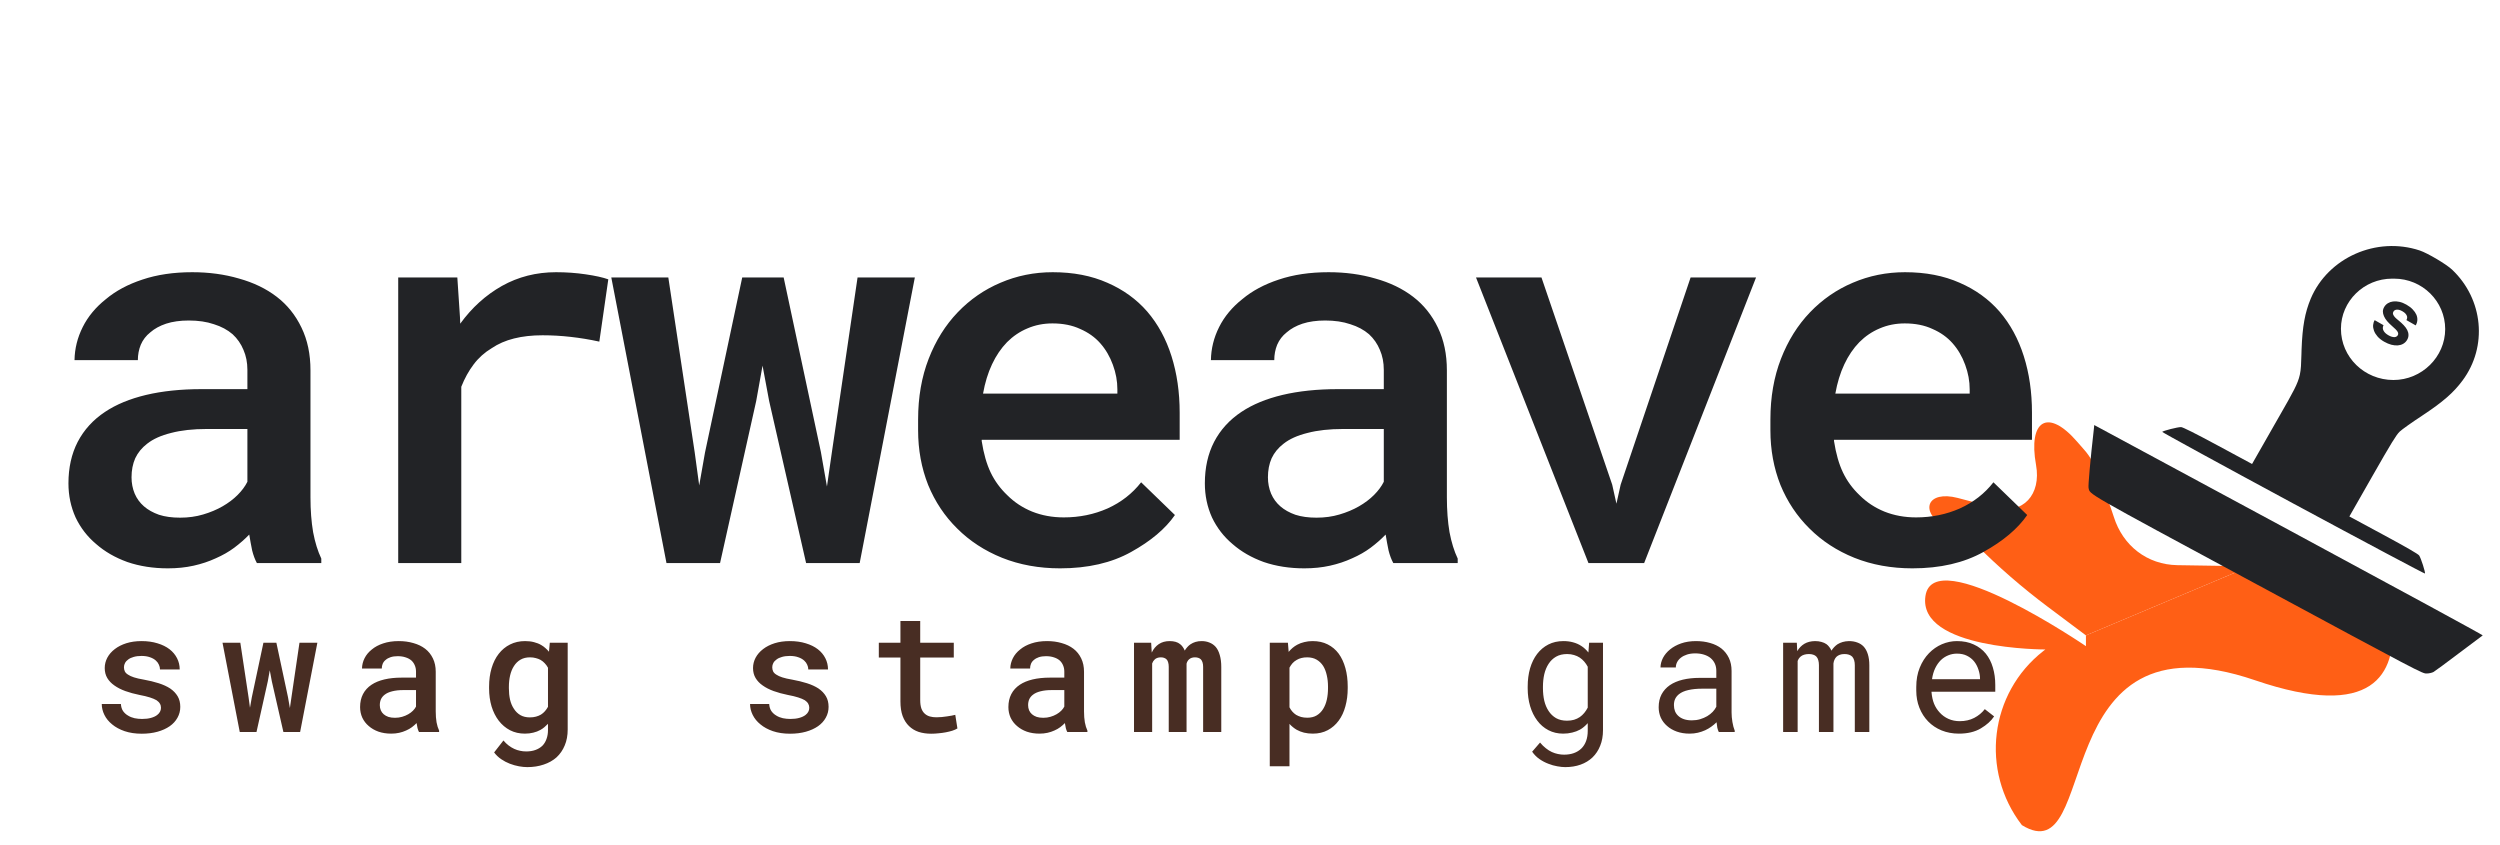 <svg width="222" height="75" viewBox="0 0 222 75" fill="none" xmlns="http://www.w3.org/2000/svg">
<path d="M179.545 73.272C175.828 68.437 176.672 61.55 181.438 57.82L181.627 57.673C181.627 57.673 170.267 57.697 170.98 52.922C171.693 48.146 185.231 57.379 185.231 57.379L185.231 56.423L199.807 50.289C199.807 51.668 201.189 52.661 202.548 52.425C206.725 51.701 212.209 52.041 212.448 55.378C212.764 59.795 210.796 64.008 200.245 60.405C181.367 53.96 186.665 77.643 179.545 73.272Z" fill="#FF5F15"/>
<path d="M199.807 50.289L193.358 50.187C190.668 50.144 188.51 48.462 187.705 45.895C187.527 45.328 187.339 44.795 187.142 44.356C186.811 43.618 186.354 42.876 186.198 42.083C186.042 41.289 185.613 40.547 185.077 39.941C184.891 39.732 184.686 39.495 184.466 39.241C181.835 36.193 180.085 37.332 180.801 41.295C181.272 43.899 179.671 45.743 177.11 45.077C176.027 44.795 174.886 44.484 173.84 44.215C171.163 43.526 170.369 45.368 172.715 46.828C174.052 47.66 175.385 48.263 175.455 48.343C177.452 50.341 179.589 52.194 181.849 53.888L185.231 56.423L199.807 50.289Z" fill="#FF5F15"/>
<path fill-rule="evenodd" clip-rule="evenodd" d="M214.876 22.244C211.04 20.966 206.734 22.87 205.195 26.518C204.676 27.764 204.455 28.984 204.379 31.039C204.374 31.204 204.37 31.358 204.366 31.502C204.344 32.298 204.33 32.797 204.225 33.277C204.05 34.081 203.62 34.833 202.471 36.842C202.338 37.075 202.195 37.324 202.041 37.593L199.983 41.202L196.95 39.567C194.893 38.458 193.845 37.937 193.682 37.926C193.395 37.914 192.058 38.257 192.005 38.35C191.986 38.383 197.221 41.25 203.633 44.707C210.054 48.169 215.318 50.964 215.337 50.931C215.39 50.838 214.982 49.553 214.819 49.323C214.723 49.194 213.714 48.606 211.657 47.498L208.624 45.862L210.673 42.269C212.344 39.34 212.796 38.607 213.092 38.327C213.29 38.138 214.185 37.501 215.086 36.911C216.958 35.67 217.859 34.883 218.676 33.787C220.917 30.77 220.52 26.572 217.747 23.946C217.242 23.465 215.569 22.475 214.876 22.244ZM212.594 24.744C215.109 24.744 217.133 26.761 217.133 29.225C217.133 31.693 215.057 33.744 212.537 33.744C209.964 33.744 207.876 31.717 207.876 29.196C207.876 26.746 209.92 24.744 212.421 24.744L212.594 24.744Z" fill="#222326"/>
<path d="M212.917 29.779C212.888 29.827 212.848 29.865 212.797 29.891C212.749 29.919 212.691 29.934 212.622 29.937C212.552 29.939 212.47 29.926 212.377 29.899C212.288 29.872 212.189 29.828 212.083 29.767C211.994 29.716 211.912 29.657 211.837 29.591C211.765 29.526 211.708 29.455 211.666 29.379C211.623 29.305 211.599 29.226 211.594 29.141C211.59 29.055 211.611 28.968 211.657 28.878L210.871 28.429C210.793 28.558 210.747 28.705 210.732 28.87C210.721 29.034 210.748 29.201 210.812 29.372C210.876 29.544 210.981 29.715 211.127 29.882C211.275 30.051 211.47 30.204 211.711 30.342C211.931 30.467 212.144 30.557 212.35 30.612C212.558 30.665 212.751 30.684 212.929 30.671C213.106 30.656 213.263 30.61 213.401 30.531C213.542 30.451 213.655 30.341 213.74 30.201C213.832 30.049 213.876 29.898 213.873 29.75C213.873 29.6 213.836 29.452 213.762 29.305C213.688 29.16 213.582 29.015 213.445 28.872C213.308 28.728 213.152 28.585 212.977 28.444C212.855 28.347 212.757 28.262 212.686 28.186C212.615 28.109 212.565 28.04 212.536 27.979C212.503 27.918 212.489 27.863 212.492 27.812C212.497 27.76 212.514 27.711 212.542 27.664C212.57 27.617 212.608 27.579 212.654 27.551C212.704 27.521 212.76 27.504 212.822 27.497C212.891 27.489 212.969 27.497 213.056 27.52C213.143 27.544 213.237 27.584 213.338 27.642C213.456 27.71 213.548 27.782 213.614 27.858C213.681 27.936 213.725 28.014 213.745 28.091C213.758 28.148 213.76 28.205 213.749 28.262C213.74 28.317 213.719 28.371 213.688 28.424L214.513 28.895C214.601 28.749 214.65 28.594 214.66 28.432C214.67 28.27 214.642 28.108 214.575 27.947C214.504 27.786 214.395 27.629 214.248 27.477C214.101 27.322 213.916 27.181 213.693 27.054C213.479 26.932 213.271 26.848 213.069 26.804C212.867 26.759 212.68 26.748 212.507 26.77C212.334 26.792 212.18 26.845 212.045 26.927C211.91 27.01 211.803 27.117 211.724 27.248C211.642 27.383 211.601 27.519 211.6 27.657C211.601 27.797 211.633 27.937 211.697 28.079C211.76 28.222 211.851 28.366 211.971 28.511C212.094 28.654 212.239 28.799 212.404 28.943C212.536 29.055 212.642 29.152 212.723 29.235C212.803 29.317 212.864 29.391 212.904 29.456C212.942 29.522 212.96 29.58 212.959 29.63C212.961 29.68 212.947 29.73 212.917 29.779Z" fill="#222326"/>
<path d="M185.936 38.078C185.614 40.901 185.419 43.144 185.464 43.322C185.61 43.939 184.859 43.512 200.483 51.937C214.828 59.671 215.122 59.83 215.485 59.806C215.689 59.806 215.961 59.745 216.093 59.673C216.224 59.601 217.238 58.853 218.354 58.006C219.47 57.159 220.416 56.451 220.466 56.423C220.503 56.398 212.757 52.189 203.251 47.063L185.968 37.744L185.936 38.078Z" fill="#222326"/>
<path d="M22.812 50H28.531V49.602C28.219 48.945 27.976 48.164 27.805 47.258C27.648 46.336 27.57 45.305 27.57 44.164V32.891C27.57 31.453 27.305 30.188 26.773 29.094C26.242 27.984 25.508 27.07 24.57 26.352C23.633 25.633 22.515 25.094 21.219 24.734C19.937 24.359 18.555 24.172 17.07 24.172C15.414 24.172 13.937 24.391 12.64 24.828C11.359 25.25 10.281 25.828 9.406 26.562C8.5 27.281 7.812 28.109 7.344 29.047C6.875 29.984 6.633 30.961 6.617 31.977H12.242C12.242 31.492 12.328 31.039 12.5 30.617C12.687 30.18 12.969 29.812 13.344 29.516C13.719 29.188 14.187 28.93 14.75 28.742C15.328 28.555 16 28.461 16.765 28.461C17.609 28.461 18.351 28.57 18.992 28.789C19.648 28.992 20.203 29.289 20.656 29.68C21.078 30.07 21.398 30.531 21.617 31.062C21.851 31.594 21.969 32.188 21.969 32.844V34.555H17.89C16.062 34.555 14.422 34.727 12.969 35.07C11.531 35.414 10.32 35.914 9.336 36.57C8.273 37.273 7.461 38.164 6.898 39.242C6.351 40.305 6.078 41.531 6.078 42.922C6.078 44 6.289 45.008 6.711 45.945C7.148 46.867 7.758 47.656 8.539 48.312C9.305 48.984 10.226 49.516 11.305 49.906C12.398 50.281 13.601 50.469 14.914 50.469C15.726 50.469 16.484 50.391 17.187 50.234C17.89 50.078 18.547 49.859 19.156 49.578C19.765 49.312 20.312 49 20.797 48.641C21.297 48.266 21.742 47.875 22.133 47.469C22.211 47.953 22.297 48.422 22.39 48.875C22.5 49.312 22.64 49.688 22.812 50ZM15.992 45.969C15.273 45.969 14.648 45.883 14.117 45.711C13.586 45.523 13.14 45.273 12.781 44.961C12.422 44.648 12.148 44.273 11.961 43.836C11.773 43.383 11.68 42.898 11.68 42.383C11.68 41.758 11.789 41.195 12.008 40.695C12.242 40.195 12.594 39.766 13.062 39.406C13.594 38.984 14.305 38.664 15.195 38.445C16.086 38.211 17.14 38.094 18.359 38.094H21.969V42.781C21.765 43.188 21.476 43.578 21.101 43.953C20.726 44.328 20.281 44.664 19.765 44.961C19.25 45.258 18.672 45.5 18.031 45.688C17.406 45.875 16.726 45.969 15.992 45.969ZM49.376 24.172C47.626 24.172 46.025 24.578 44.572 25.391C43.134 26.203 41.9 27.32 40.869 28.742L40.845 28.156L40.611 24.641H35.361V50H40.962V34.344C41.259 33.594 41.626 32.93 42.064 32.352C42.501 31.773 43.033 31.297 43.658 30.922C44.236 30.531 44.9 30.242 45.65 30.055C46.4 29.867 47.244 29.773 48.181 29.773C49.009 29.773 49.837 29.82 50.666 29.914C51.509 30.008 52.361 30.148 53.22 30.336L54.017 24.805C53.533 24.633 52.861 24.484 52.001 24.359C51.158 24.234 50.283 24.172 49.376 24.172ZM59.183 50H63.941L67.151 35.609L67.714 32.469L68.3 35.609L71.581 50H76.339L81.237 24.641H76.151L73.878 40.109L73.433 43.203L72.894 40.133L69.589 24.641H65.909L62.605 40.18L62.089 43.109L61.691 40.18L59.347 24.641H54.284L59.183 50ZM94.137 50.469C96.606 50.469 98.708 49.984 100.442 49.016C102.192 48.047 103.489 46.953 104.333 45.734L101.333 42.828C100.551 43.828 99.559 44.602 98.356 45.148C97.153 45.68 95.856 45.945 94.466 45.945C93.45 45.945 92.512 45.773 91.653 45.43C90.809 45.086 90.075 44.602 89.45 43.977C88.825 43.383 88.333 42.711 87.973 41.961C87.614 41.211 87.348 40.281 87.176 39.172V39.055H104.755V36.641C104.755 34.828 104.512 33.156 104.028 31.625C103.544 30.094 102.825 28.773 101.872 27.664C100.919 26.57 99.739 25.719 98.333 25.109C96.926 24.484 95.309 24.172 93.481 24.172C91.841 24.172 90.294 24.484 88.841 25.109C87.403 25.719 86.137 26.594 85.044 27.734C83.95 28.875 83.091 30.25 82.466 31.859C81.841 33.469 81.528 35.266 81.528 37.25V38.211C81.528 39.945 81.825 41.562 82.419 43.062C83.028 44.547 83.887 45.836 84.997 46.93C86.106 48.039 87.434 48.906 88.981 49.531C90.544 50.156 92.262 50.469 94.137 50.469ZM93.458 28.719C94.395 28.719 95.216 28.883 95.919 29.211C96.637 29.523 97.231 29.945 97.7 30.477C98.184 31.023 98.559 31.664 98.825 32.398C99.091 33.117 99.223 33.844 99.223 34.578V34.953H87.294C87.466 33.984 87.731 33.117 88.091 32.352C88.45 31.586 88.895 30.93 89.426 30.383C89.958 29.852 90.559 29.445 91.231 29.164C91.919 28.867 92.661 28.719 93.458 28.719ZM123.725 50H129.444V49.602C129.131 48.945 128.889 48.164 128.717 47.258C128.561 46.336 128.483 45.305 128.483 44.164V32.891C128.483 31.453 128.217 30.188 127.686 29.094C127.155 27.984 126.42 27.07 125.483 26.352C124.545 25.633 123.428 25.094 122.131 24.734C120.85 24.359 119.467 24.172 117.983 24.172C116.326 24.172 114.85 24.391 113.553 24.828C112.272 25.25 111.194 25.828 110.319 26.562C109.412 27.281 108.725 28.109 108.256 29.047C107.787 29.984 107.545 30.961 107.53 31.977H113.155C113.155 31.492 113.241 31.039 113.412 30.617C113.6 30.18 113.881 29.812 114.256 29.516C114.631 29.188 115.1 28.93 115.662 28.742C116.241 28.555 116.912 28.461 117.678 28.461C118.522 28.461 119.264 28.57 119.905 28.789C120.561 28.992 121.116 29.289 121.569 29.68C121.991 30.07 122.311 30.531 122.53 31.062C122.764 31.594 122.881 32.188 122.881 32.844V34.555H118.803C116.975 34.555 115.334 34.727 113.881 35.07C112.444 35.414 111.233 35.914 110.248 36.57C109.186 37.273 108.373 38.164 107.811 39.242C107.264 40.305 106.991 41.531 106.991 42.922C106.991 44 107.201 45.008 107.623 45.945C108.061 46.867 108.67 47.656 109.451 48.312C110.217 48.984 111.139 49.516 112.217 49.906C113.311 50.281 114.514 50.469 115.826 50.469C116.639 50.469 117.397 50.391 118.1 50.234C118.803 50.078 119.459 49.859 120.069 49.578C120.678 49.312 121.225 49 121.709 48.641C122.209 48.266 122.655 47.875 123.045 47.469C123.123 47.953 123.209 48.422 123.303 48.875C123.412 49.312 123.553 49.688 123.725 50ZM116.905 45.969C116.186 45.969 115.561 45.883 115.03 45.711C114.498 45.523 114.053 45.273 113.694 44.961C113.334 44.648 113.061 44.273 112.873 43.836C112.686 43.383 112.592 42.898 112.592 42.383C112.592 41.758 112.701 41.195 112.92 40.695C113.155 40.195 113.506 39.766 113.975 39.406C114.506 38.984 115.217 38.664 116.108 38.445C116.998 38.211 118.053 38.094 119.272 38.094H122.881V42.781C122.678 43.188 122.389 43.578 122.014 43.953C121.639 44.328 121.194 44.664 120.678 44.961C120.162 45.258 119.584 45.5 118.944 45.688C118.319 45.875 117.639 45.969 116.905 45.969ZM141.055 50H146L155.937 24.641H150.125L143.914 43.039L143.539 44.727L143.164 43.039L136.883 24.641H131.07L141.055 50ZM169.822 50.469C172.29 50.469 174.392 49.984 176.126 49.016C177.876 48.047 179.173 46.953 180.017 45.734L177.017 42.828C176.236 43.828 175.244 44.602 174.04 45.148C172.837 45.68 171.54 45.945 170.15 45.945C169.134 45.945 168.197 45.773 167.337 45.43C166.494 45.086 165.759 44.602 165.134 43.977C164.509 43.383 164.017 42.711 163.658 41.961C163.298 41.211 163.033 40.281 162.861 39.172V39.055H180.439V36.641C180.439 34.828 180.197 33.156 179.712 31.625C179.228 30.094 178.509 28.773 177.556 27.664C176.603 26.57 175.423 25.719 174.017 25.109C172.611 24.484 170.994 24.172 169.165 24.172C167.525 24.172 165.978 24.484 164.525 25.109C163.087 25.719 161.822 26.594 160.728 27.734C159.634 28.875 158.775 30.25 158.15 31.859C157.525 33.469 157.212 35.266 157.212 37.25V38.211C157.212 39.945 157.509 41.562 158.103 43.062C158.712 44.547 159.572 45.836 160.681 46.93C161.79 48.039 163.119 48.906 164.665 49.531C166.228 50.156 167.947 50.469 169.822 50.469ZM169.142 28.719C170.08 28.719 170.9 28.883 171.603 29.211C172.322 29.523 172.915 29.945 173.384 30.477C173.869 31.023 174.244 31.664 174.509 32.398C174.775 33.117 174.908 33.844 174.908 34.578V34.953H162.978C163.15 33.984 163.415 33.117 163.775 32.352C164.134 31.586 164.58 30.93 165.111 30.383C165.642 29.852 166.244 29.445 166.915 29.164C167.603 28.867 168.345 28.719 169.142 28.719Z" fill="#222326"/>
<path d="M14.295 62.854C14.295 62.981 14.266 63.098 14.207 63.206C14.154 63.308 14.071 63.403 13.958 63.491C13.822 63.599 13.639 63.684 13.409 63.748C13.184 63.811 12.921 63.843 12.618 63.843C12.393 63.843 12.171 63.821 11.951 63.777C11.732 63.728 11.537 63.65 11.366 63.542C11.19 63.44 11.043 63.306 10.926 63.14C10.814 62.969 10.75 62.761 10.736 62.517H9.036C9.036 62.844 9.115 63.166 9.271 63.484C9.427 63.801 9.657 64.082 9.959 64.326C10.257 64.575 10.626 64.775 11.065 64.927C11.51 65.078 12.017 65.154 12.589 65.154C13.101 65.154 13.568 65.095 13.988 64.978C14.408 64.861 14.769 64.697 15.072 64.487C15.37 64.277 15.599 64.026 15.76 63.733C15.926 63.44 16.009 63.118 16.009 62.766C16.009 62.405 15.931 62.092 15.775 61.829C15.618 61.565 15.399 61.335 15.116 61.14C14.832 60.955 14.491 60.798 14.09 60.671C13.69 60.544 13.248 60.437 12.764 60.349C12.418 60.291 12.13 60.225 11.9 60.151C11.676 60.078 11.5 59.998 11.373 59.91C11.236 59.827 11.141 59.731 11.087 59.624C11.034 59.512 11.007 59.387 11.007 59.251C11.007 59.119 11.038 58.994 11.102 58.877C11.165 58.755 11.261 58.65 11.387 58.562C11.514 58.464 11.676 58.389 11.871 58.335C12.071 58.276 12.303 58.247 12.567 58.247C12.855 58.247 13.106 58.286 13.321 58.364C13.536 58.438 13.712 58.538 13.848 58.665C13.966 58.772 14.054 58.894 14.112 59.031C14.176 59.163 14.207 59.302 14.207 59.448H15.958C15.958 59.092 15.88 58.76 15.723 58.452C15.567 58.145 15.345 57.878 15.057 57.654C14.764 57.429 14.408 57.253 13.988 57.127C13.568 56.995 13.094 56.929 12.567 56.929C12.074 56.929 11.624 56.992 11.219 57.119C10.819 57.246 10.477 57.419 10.194 57.639C9.906 57.859 9.683 58.115 9.527 58.408C9.376 58.696 9.3 59.002 9.3 59.324C9.3 59.661 9.376 59.956 9.527 60.21C9.679 60.464 9.889 60.684 10.157 60.869C10.431 61.065 10.755 61.23 11.131 61.367C11.512 61.504 11.932 61.619 12.391 61.711C12.757 61.78 13.062 61.853 13.306 61.931C13.551 62.009 13.748 62.092 13.9 62.18C14.041 62.278 14.141 62.38 14.2 62.488C14.264 62.595 14.295 62.717 14.295 62.854ZM21.29 65H22.777L23.78 60.503L23.956 59.522L24.139 60.503L25.165 65H26.651L28.182 57.075H26.593L25.882 61.909L25.743 62.876L25.575 61.916L24.542 57.075H23.392L22.359 61.931L22.198 62.847L22.074 61.931L21.341 57.075H19.759L21.29 65ZM37.206 65H38.993V64.876C38.895 64.67 38.819 64.426 38.766 64.143C38.717 63.855 38.693 63.533 38.693 63.176V59.653C38.693 59.204 38.609 58.809 38.443 58.467C38.277 58.12 38.048 57.834 37.755 57.61C37.462 57.385 37.113 57.217 36.708 57.105C36.307 56.987 35.875 56.929 35.411 56.929C34.894 56.929 34.432 56.997 34.027 57.134C33.627 57.266 33.29 57.446 33.016 57.676C32.733 57.9 32.518 58.159 32.372 58.452C32.225 58.745 32.15 59.05 32.145 59.368H33.902C33.902 59.216 33.929 59.075 33.983 58.943C34.042 58.806 34.13 58.691 34.247 58.599C34.364 58.496 34.51 58.416 34.686 58.357C34.867 58.298 35.077 58.269 35.316 58.269C35.58 58.269 35.812 58.303 36.012 58.372C36.217 58.435 36.39 58.528 36.532 58.65C36.664 58.772 36.764 58.916 36.832 59.082C36.905 59.248 36.942 59.434 36.942 59.639V60.173H35.668C35.096 60.173 34.584 60.227 34.13 60.334C33.68 60.442 33.302 60.598 32.994 60.803C32.662 61.023 32.408 61.301 32.233 61.638C32.062 61.97 31.976 62.353 31.976 62.788C31.976 63.125 32.042 63.44 32.174 63.733C32.311 64.021 32.501 64.268 32.745 64.473C32.984 64.683 33.273 64.849 33.609 64.971C33.951 65.088 34.327 65.147 34.737 65.147C34.991 65.147 35.228 65.122 35.448 65.073C35.668 65.024 35.873 64.956 36.063 64.868C36.254 64.785 36.424 64.688 36.576 64.575C36.732 64.458 36.871 64.336 36.993 64.209C37.018 64.36 37.044 64.507 37.074 64.648C37.108 64.785 37.152 64.902 37.206 65ZM35.074 63.74C34.85 63.74 34.654 63.713 34.488 63.66C34.322 63.601 34.183 63.523 34.071 63.425C33.959 63.328 33.873 63.21 33.815 63.074C33.756 62.932 33.727 62.781 33.727 62.62C33.727 62.424 33.761 62.248 33.829 62.092C33.902 61.936 34.012 61.802 34.159 61.69C34.325 61.558 34.547 61.458 34.825 61.389C35.104 61.316 35.433 61.279 35.814 61.279H36.942V62.744C36.879 62.871 36.788 62.993 36.671 63.11C36.554 63.227 36.415 63.333 36.254 63.425C36.092 63.518 35.912 63.594 35.712 63.652C35.516 63.711 35.304 63.74 35.074 63.74ZM43.431 60.979V61.133C43.431 61.704 43.505 62.236 43.651 62.73C43.802 63.218 44.015 63.64 44.288 63.997C44.567 64.358 44.901 64.641 45.292 64.846C45.682 65.046 46.122 65.147 46.61 65.147C46.879 65.147 47.128 65.117 47.357 65.059C47.587 65.005 47.797 64.924 47.987 64.817C48.114 64.749 48.231 64.668 48.339 64.575C48.451 64.482 48.558 64.382 48.661 64.275V64.824C48.661 65.122 48.617 65.388 48.529 65.623C48.446 65.857 48.326 66.055 48.17 66.216C47.999 66.382 47.792 66.509 47.548 66.597C47.308 66.685 47.032 66.728 46.72 66.728C46.539 66.728 46.361 66.709 46.185 66.67C46.01 66.636 45.836 66.58 45.665 66.501C45.494 66.423 45.326 66.321 45.16 66.194C44.999 66.072 44.847 65.925 44.706 65.754L43.878 66.816C44.054 67.051 44.264 67.251 44.508 67.417C44.752 67.583 45.008 67.717 45.277 67.82C45.546 67.922 45.814 67.998 46.083 68.047C46.351 68.096 46.598 68.12 46.822 68.12C47.355 68.12 47.84 68.044 48.28 67.893C48.724 67.747 49.105 67.532 49.423 67.249C49.735 66.96 49.977 66.609 50.148 66.194C50.323 65.784 50.411 65.312 50.411 64.78V57.075H48.822L48.749 57.873C48.651 57.756 48.546 57.649 48.434 57.551C48.322 57.449 48.202 57.361 48.075 57.288C47.88 57.17 47.662 57.083 47.423 57.024C47.184 56.96 46.918 56.929 46.625 56.929C46.132 56.929 45.687 57.029 45.292 57.229C44.901 57.424 44.567 57.7 44.288 58.057C44.01 58.413 43.798 58.84 43.651 59.338C43.505 59.831 43.431 60.378 43.431 60.979ZM45.189 61.133V60.979C45.189 60.623 45.226 60.288 45.299 59.976C45.372 59.658 45.487 59.38 45.643 59.141C45.795 58.901 45.987 58.713 46.222 58.577C46.456 58.44 46.737 58.372 47.064 58.372C47.25 58.372 47.421 58.394 47.577 58.438C47.733 58.477 47.875 58.53 48.002 58.599C48.143 58.682 48.268 58.782 48.375 58.899C48.487 59.016 48.583 59.148 48.661 59.294V62.766C48.583 62.908 48.492 63.037 48.39 63.154C48.287 63.272 48.17 63.372 48.038 63.455C47.906 63.533 47.758 63.594 47.592 63.638C47.43 63.682 47.25 63.704 47.05 63.704C46.727 63.704 46.449 63.638 46.215 63.506C45.98 63.369 45.787 63.181 45.636 62.942C45.48 62.712 45.365 62.441 45.292 62.129C45.223 61.816 45.189 61.484 45.189 61.133ZM71.864 62.854C71.864 62.981 71.835 63.098 71.776 63.206C71.723 63.308 71.64 63.403 71.527 63.491C71.391 63.599 71.207 63.684 70.978 63.748C70.753 63.811 70.49 63.843 70.187 63.843C69.962 63.843 69.74 63.821 69.52 63.777C69.301 63.728 69.105 63.65 68.934 63.542C68.759 63.44 68.612 63.306 68.495 63.14C68.383 62.969 68.319 62.761 68.305 62.517H66.605C66.605 62.844 66.683 63.166 66.84 63.484C66.996 63.801 67.225 64.082 67.528 64.326C67.826 64.575 68.195 64.775 68.634 64.927C69.079 65.078 69.586 65.154 70.158 65.154C70.67 65.154 71.137 65.095 71.557 64.978C71.977 64.861 72.338 64.697 72.641 64.487C72.938 64.277 73.168 64.026 73.329 63.733C73.495 63.44 73.578 63.118 73.578 62.766C73.578 62.405 73.5 62.092 73.344 61.829C73.187 61.565 72.968 61.335 72.684 61.14C72.401 60.955 72.059 60.798 71.659 60.671C71.259 60.544 70.817 60.437 70.333 60.349C69.987 60.291 69.699 60.225 69.469 60.151C69.245 60.078 69.069 59.998 68.942 59.91C68.805 59.827 68.71 59.731 68.656 59.624C68.603 59.512 68.576 59.387 68.576 59.251C68.576 59.119 68.607 58.994 68.671 58.877C68.734 58.755 68.829 58.65 68.957 58.562C69.083 58.464 69.245 58.389 69.44 58.335C69.64 58.276 69.872 58.247 70.136 58.247C70.424 58.247 70.675 58.286 70.89 58.364C71.105 58.438 71.281 58.538 71.417 58.665C71.535 58.772 71.623 58.894 71.681 59.031C71.745 59.163 71.776 59.302 71.776 59.448H73.527C73.527 59.092 73.449 58.76 73.292 58.452C73.136 58.145 72.914 57.878 72.626 57.654C72.333 57.429 71.977 57.253 71.557 57.127C71.137 56.995 70.663 56.929 70.136 56.929C69.642 56.929 69.193 56.992 68.788 57.119C68.388 57.246 68.046 57.419 67.763 57.639C67.475 57.859 67.252 58.115 67.096 58.408C66.945 58.696 66.869 59.002 66.869 59.324C66.869 59.661 66.945 59.956 67.096 60.21C67.248 60.464 67.457 60.684 67.726 60.869C67.999 61.065 68.324 61.23 68.7 61.367C69.081 61.504 69.501 61.619 69.96 61.711C70.326 61.78 70.631 61.853 70.875 61.931C71.12 62.009 71.317 62.092 71.469 62.18C71.61 62.278 71.71 62.38 71.769 62.488C71.832 62.595 71.864 62.717 71.864 62.854ZM81.715 55.142H79.958V57.075H78.039V58.386H79.958V62.283C79.958 62.791 80.023 63.225 80.155 63.586C80.292 63.948 80.48 64.243 80.719 64.473C80.959 64.707 81.244 64.88 81.576 64.993C81.913 65.1 82.282 65.154 82.682 65.154C82.902 65.154 83.122 65.142 83.341 65.117C83.566 65.098 83.781 65.068 83.986 65.029C84.191 64.99 84.381 64.944 84.557 64.89C84.738 64.832 84.892 64.763 85.019 64.685L84.828 63.477C84.74 63.496 84.63 63.52 84.499 63.55C84.372 63.574 84.235 63.596 84.088 63.616C83.937 63.64 83.781 63.66 83.62 63.674C83.459 63.689 83.302 63.696 83.151 63.696C82.941 63.696 82.748 63.672 82.572 63.623C82.397 63.574 82.245 63.491 82.118 63.374C81.991 63.262 81.891 63.108 81.818 62.913C81.75 62.712 81.715 62.466 81.715 62.173V58.386H84.696V57.075H81.715V55.142ZM94.775 65H96.562V64.876C96.464 64.67 96.388 64.426 96.335 64.143C96.286 63.855 96.261 63.533 96.261 63.176V59.653C96.261 59.204 96.178 58.809 96.012 58.467C95.846 58.12 95.617 57.834 95.324 57.61C95.031 57.385 94.682 57.217 94.277 57.105C93.876 56.987 93.444 56.929 92.98 56.929C92.463 56.929 92.001 56.997 91.596 57.134C91.195 57.266 90.859 57.446 90.585 57.676C90.302 57.9 90.087 58.159 89.941 58.452C89.794 58.745 89.718 59.05 89.714 59.368H91.471C91.471 59.216 91.498 59.075 91.552 58.943C91.611 58.806 91.698 58.691 91.816 58.599C91.933 58.496 92.079 58.416 92.255 58.357C92.436 58.298 92.646 58.269 92.885 58.269C93.149 58.269 93.381 58.303 93.581 58.372C93.786 58.435 93.959 58.528 94.101 58.65C94.233 58.772 94.333 58.916 94.401 59.082C94.474 59.248 94.511 59.434 94.511 59.639V60.173H93.237C92.665 60.173 92.153 60.227 91.698 60.334C91.249 60.442 90.871 60.598 90.563 60.803C90.231 61.023 89.977 61.301 89.802 61.638C89.631 61.97 89.545 62.353 89.545 62.788C89.545 63.125 89.611 63.44 89.743 63.733C89.88 64.021 90.07 64.268 90.314 64.473C90.553 64.683 90.841 64.849 91.178 64.971C91.52 65.088 91.896 65.147 92.306 65.147C92.56 65.147 92.797 65.122 93.017 65.073C93.237 65.024 93.442 64.956 93.632 64.868C93.822 64.785 93.993 64.688 94.145 64.575C94.301 64.458 94.44 64.336 94.562 64.209C94.587 64.36 94.614 64.507 94.643 64.648C94.677 64.785 94.721 64.902 94.775 65ZM92.643 63.74C92.419 63.74 92.223 63.713 92.057 63.66C91.891 63.601 91.752 63.523 91.64 63.425C91.528 63.328 91.442 63.21 91.383 63.074C91.325 62.932 91.296 62.781 91.296 62.62C91.296 62.424 91.33 62.248 91.398 62.092C91.471 61.936 91.581 61.802 91.728 61.69C91.894 61.558 92.116 61.458 92.394 61.389C92.672 61.316 93.002 61.279 93.383 61.279H94.511V62.744C94.447 62.871 94.357 62.993 94.24 63.11C94.123 63.227 93.984 63.333 93.822 63.425C93.661 63.518 93.481 63.594 93.281 63.652C93.085 63.711 92.873 63.74 92.643 63.74ZM102.223 57.075H100.7V65H102.311V58.914C102.341 58.84 102.372 58.774 102.407 58.716C102.446 58.657 102.49 58.606 102.538 58.562C102.602 58.498 102.678 58.452 102.765 58.423C102.858 58.389 102.963 58.372 103.08 58.372C103.188 58.372 103.283 58.386 103.366 58.416C103.454 58.445 103.53 58.491 103.593 58.555C103.657 58.618 103.703 58.706 103.732 58.818C103.766 58.926 103.784 59.058 103.784 59.214V65H105.366V59.119C105.366 59.07 105.366 59.033 105.366 59.009C105.366 58.98 105.366 58.955 105.366 58.935C105.385 58.852 105.414 58.779 105.453 58.716C105.492 58.648 105.541 58.589 105.6 58.54C105.663 58.486 105.737 58.445 105.82 58.416C105.903 58.386 106 58.372 106.113 58.372C106.22 58.372 106.318 58.386 106.406 58.416C106.498 58.445 106.576 58.491 106.64 58.555C106.703 58.623 106.752 58.713 106.786 58.826C106.821 58.933 106.838 59.065 106.838 59.221V65H108.449V59.236C108.449 58.821 108.405 58.467 108.317 58.174C108.234 57.876 108.115 57.634 107.958 57.449C107.802 57.273 107.617 57.144 107.402 57.06C107.192 56.973 106.96 56.929 106.706 56.929C106.511 56.929 106.33 56.953 106.164 57.002C106.003 57.051 105.856 57.119 105.724 57.207C105.622 57.275 105.527 57.358 105.439 57.456C105.351 57.554 105.273 57.659 105.204 57.771C105.156 57.649 105.097 57.541 105.029 57.449C104.96 57.351 104.882 57.268 104.794 57.2C104.682 57.107 104.548 57.039 104.391 56.995C104.235 56.951 104.059 56.929 103.864 56.929C103.488 56.929 103.166 57.019 102.897 57.2C102.634 57.38 102.426 57.629 102.275 57.947L102.223 57.075ZM112.756 68.047H114.506V64.282C114.599 64.385 114.699 64.48 114.807 64.568C114.914 64.656 115.026 64.734 115.143 64.802C115.344 64.915 115.561 65 115.795 65.059C116.035 65.117 116.296 65.147 116.579 65.147C117.077 65.147 117.519 65.044 117.905 64.839C118.29 64.634 118.615 64.351 118.879 63.989C119.143 63.633 119.34 63.208 119.472 62.715C119.609 62.222 119.677 61.69 119.677 61.118V60.964C119.677 60.369 119.609 59.824 119.472 59.331C119.335 58.833 119.138 58.406 118.879 58.049C118.615 57.693 118.288 57.417 117.897 57.222C117.512 57.026 117.065 56.929 116.557 56.929C116.298 56.929 116.054 56.958 115.825 57.017C115.595 57.07 115.385 57.148 115.195 57.251C115.048 57.329 114.912 57.422 114.785 57.529C114.658 57.637 114.54 57.756 114.433 57.888L114.367 57.075H112.756V68.047ZM117.927 60.964V61.118C117.927 61.47 117.893 61.804 117.824 62.122C117.756 62.434 117.646 62.712 117.495 62.956C117.348 63.196 117.158 63.386 116.923 63.528C116.694 63.665 116.415 63.733 116.088 63.733C115.888 63.733 115.705 63.711 115.539 63.667C115.373 63.618 115.224 63.555 115.092 63.477C114.965 63.394 114.853 63.296 114.755 63.184C114.658 63.071 114.575 62.947 114.506 62.81V59.287C114.584 59.141 114.675 59.009 114.777 58.892C114.885 58.774 115.009 58.677 115.151 58.599C115.273 58.525 115.412 58.469 115.568 58.43C115.725 58.391 115.893 58.372 116.074 58.372C116.401 58.372 116.682 58.44 116.916 58.577C117.15 58.713 117.343 58.899 117.495 59.133C117.641 59.368 117.748 59.644 117.817 59.961C117.89 60.273 117.927 60.608 117.927 60.964ZM135.659 60.972V61.126C135.659 61.692 135.732 62.222 135.879 62.715C136.025 63.203 136.235 63.628 136.508 63.989C136.777 64.351 137.107 64.634 137.497 64.839C137.888 65.044 138.325 65.147 138.808 65.147C139.096 65.147 139.365 65.115 139.614 65.051C139.863 64.993 140.09 64.907 140.295 64.795C140.427 64.722 140.549 64.636 140.661 64.539C140.778 64.441 140.888 64.334 140.991 64.216V64.897C140.991 65.239 140.942 65.542 140.844 65.806C140.747 66.069 140.608 66.289 140.427 66.465C140.241 66.645 140.019 66.782 139.76 66.875C139.502 66.968 139.211 67.014 138.889 67.014C138.708 67.014 138.527 66.995 138.347 66.956C138.166 66.921 137.986 66.863 137.805 66.78C137.624 66.697 137.446 66.585 137.27 66.443C137.094 66.306 136.923 66.138 136.757 65.938L136.054 66.751C136.235 67.009 136.45 67.227 136.699 67.402C136.953 67.578 137.216 67.717 137.49 67.82C137.758 67.927 138.025 68.003 138.288 68.047C138.552 68.096 138.786 68.12 138.991 68.12C139.489 68.12 139.944 68.047 140.354 67.9C140.764 67.754 141.118 67.539 141.416 67.256C141.709 66.973 141.936 66.628 142.097 66.223C142.263 65.818 142.346 65.354 142.346 64.832V57.075H141.115L141.049 57.94C140.957 57.822 140.857 57.715 140.749 57.617C140.647 57.52 140.537 57.434 140.42 57.361C140.205 57.219 139.963 57.112 139.694 57.039C139.431 56.965 139.14 56.929 138.823 56.929C138.33 56.929 137.888 57.029 137.497 57.229C137.107 57.429 136.775 57.708 136.501 58.064C136.228 58.42 136.018 58.848 135.871 59.346C135.73 59.839 135.659 60.381 135.659 60.972ZM137.014 61.126V60.972C137.014 60.586 137.053 60.22 137.131 59.873C137.214 59.522 137.343 59.211 137.519 58.943C137.69 58.679 137.91 58.469 138.178 58.313C138.452 58.157 138.779 58.079 139.16 58.079C139.384 58.079 139.59 58.108 139.775 58.166C139.961 58.22 140.129 58.296 140.28 58.394C140.432 58.496 140.566 58.616 140.683 58.752C140.8 58.889 140.903 59.041 140.991 59.206V62.839C140.903 63.01 140.8 63.166 140.683 63.308C140.566 63.45 140.434 63.572 140.288 63.674C140.136 63.777 139.965 63.857 139.775 63.916C139.59 63.97 139.38 63.997 139.145 63.997C138.769 63.997 138.447 63.921 138.178 63.77C137.91 63.613 137.69 63.403 137.519 63.14C137.343 62.876 137.214 62.571 137.131 62.224C137.053 61.877 137.014 61.511 137.014 61.126ZM152.629 65H154.043V64.883C153.955 64.663 153.887 64.407 153.838 64.114C153.789 63.816 153.764 63.535 153.764 63.272V59.587C153.764 59.143 153.684 58.755 153.523 58.423C153.362 58.091 153.142 57.812 152.864 57.588C152.58 57.368 152.246 57.205 151.86 57.097C151.474 56.985 151.057 56.929 150.608 56.929C150.115 56.929 149.673 56.997 149.282 57.134C148.896 57.27 148.569 57.449 148.301 57.669C148.027 57.893 147.817 58.145 147.671 58.423C147.529 58.701 147.456 58.984 147.451 59.273H148.813C148.813 59.106 148.852 58.948 148.93 58.796C149.013 58.64 149.128 58.506 149.275 58.394C149.421 58.281 149.599 58.191 149.809 58.123C150.024 58.054 150.266 58.02 150.534 58.02C150.823 58.02 151.081 58.057 151.311 58.13C151.545 58.203 151.743 58.306 151.904 58.438C152.065 58.574 152.19 58.738 152.278 58.928C152.366 59.119 152.409 59.334 152.409 59.573V60.195H150.93C150.378 60.195 149.878 60.249 149.428 60.356C148.984 60.464 148.603 60.625 148.286 60.84C147.969 61.06 147.722 61.333 147.546 61.66C147.375 61.987 147.29 62.368 147.29 62.803C147.29 63.135 147.353 63.445 147.48 63.733C147.612 64.016 147.798 64.26 148.037 64.465C148.271 64.675 148.557 64.841 148.894 64.963C149.236 65.085 149.616 65.147 150.036 65.147C150.295 65.147 150.539 65.12 150.769 65.066C150.998 65.012 151.216 64.939 151.421 64.846C151.621 64.753 151.804 64.646 151.97 64.524C152.141 64.402 152.295 64.272 152.431 64.136C152.446 64.302 152.468 64.463 152.497 64.619C152.532 64.77 152.575 64.897 152.629 65ZM150.234 63.967C149.97 63.967 149.739 63.933 149.538 63.865C149.338 63.796 149.172 63.701 149.04 63.579C148.908 63.462 148.808 63.32 148.74 63.154C148.677 62.988 148.645 62.808 148.645 62.612C148.645 62.407 148.681 62.224 148.755 62.063C148.833 61.902 148.945 61.763 149.092 61.645C149.297 61.48 149.573 61.357 149.919 61.279C150.271 61.196 150.681 61.155 151.15 61.155H152.409V62.759C152.331 62.915 152.224 63.066 152.087 63.213C151.95 63.355 151.789 63.481 151.604 63.594C151.413 63.706 151.203 63.796 150.974 63.865C150.744 63.933 150.498 63.967 150.234 63.967ZM159.558 57.075H158.342V65H159.631V58.694C159.661 58.616 159.697 58.542 159.741 58.474C159.79 58.406 159.846 58.345 159.91 58.291C159.993 58.223 160.093 58.171 160.21 58.137C160.332 58.098 160.474 58.079 160.635 58.079C160.781 58.079 160.908 58.098 161.016 58.137C161.128 58.171 161.221 58.227 161.294 58.306C161.372 58.389 161.428 58.494 161.462 58.621C161.501 58.748 161.521 58.894 161.521 59.06V65H162.81V59.067C162.81 59.038 162.81 59.014 162.81 58.994C162.81 58.97 162.81 58.945 162.81 58.921C162.825 58.799 162.854 58.689 162.898 58.591C162.942 58.489 163.003 58.398 163.081 58.32C163.159 58.247 163.257 58.188 163.374 58.145C163.491 58.101 163.63 58.079 163.791 58.079C163.943 58.079 164.075 58.098 164.187 58.137C164.304 58.176 164.402 58.235 164.48 58.313C164.553 58.396 164.609 58.501 164.648 58.628C164.687 58.755 164.707 58.901 164.707 59.067V65H165.996V59.082C165.996 58.701 165.952 58.372 165.864 58.093C165.776 57.81 165.649 57.581 165.483 57.405C165.332 57.248 165.146 57.131 164.927 57.053C164.707 56.97 164.46 56.929 164.187 56.929C163.987 56.934 163.801 56.96 163.63 57.009C163.464 57.058 163.313 57.124 163.176 57.207C163.069 57.28 162.969 57.366 162.876 57.463C162.783 57.561 162.703 57.666 162.634 57.778C162.58 57.656 162.515 57.546 162.436 57.449C162.363 57.351 162.28 57.268 162.187 57.2C162.06 57.112 161.912 57.046 161.741 57.002C161.575 56.953 161.387 56.929 161.177 56.929C160.806 56.934 160.488 57.014 160.225 57.17C159.966 57.327 159.756 57.544 159.595 57.822L159.558 57.075ZM173.95 65.147C174.722 65.147 175.369 64.993 175.891 64.685C176.418 64.373 176.814 64.016 177.078 63.616L176.25 62.971C176.001 63.294 175.689 63.552 175.313 63.748C174.937 63.943 174.507 64.04 174.023 64.04C173.657 64.04 173.323 63.972 173.02 63.835C172.717 63.699 172.459 63.511 172.244 63.272C172.034 63.047 171.868 62.788 171.746 62.495C171.628 62.202 171.553 61.863 171.519 61.477V61.426H177.18V60.818C177.18 60.266 177.109 59.753 176.968 59.28C176.831 58.806 176.621 58.394 176.338 58.042C176.055 57.695 175.698 57.424 175.269 57.229C174.844 57.029 174.346 56.929 173.774 56.929C173.32 56.929 172.876 57.022 172.441 57.207C172.012 57.393 171.628 57.659 171.292 58.005C170.95 58.357 170.676 58.787 170.471 59.294C170.266 59.797 170.164 60.369 170.164 61.008V61.316C170.164 61.868 170.256 62.378 170.442 62.847C170.627 63.315 170.886 63.721 171.218 64.062C171.55 64.404 171.948 64.67 172.412 64.861C172.881 65.051 173.394 65.147 173.95 65.147ZM173.774 58.042C174.121 58.042 174.419 58.105 174.668 58.232C174.922 58.359 175.132 58.525 175.298 58.73C175.464 58.935 175.593 59.18 175.686 59.463C175.779 59.741 175.825 60.002 175.825 60.247V60.312H171.563C171.616 59.946 171.709 59.624 171.841 59.346C171.978 59.062 172.144 58.823 172.339 58.628C172.534 58.438 172.754 58.294 172.998 58.196C173.242 58.093 173.501 58.042 173.774 58.042Z" fill="#482D23"/>
</svg>
